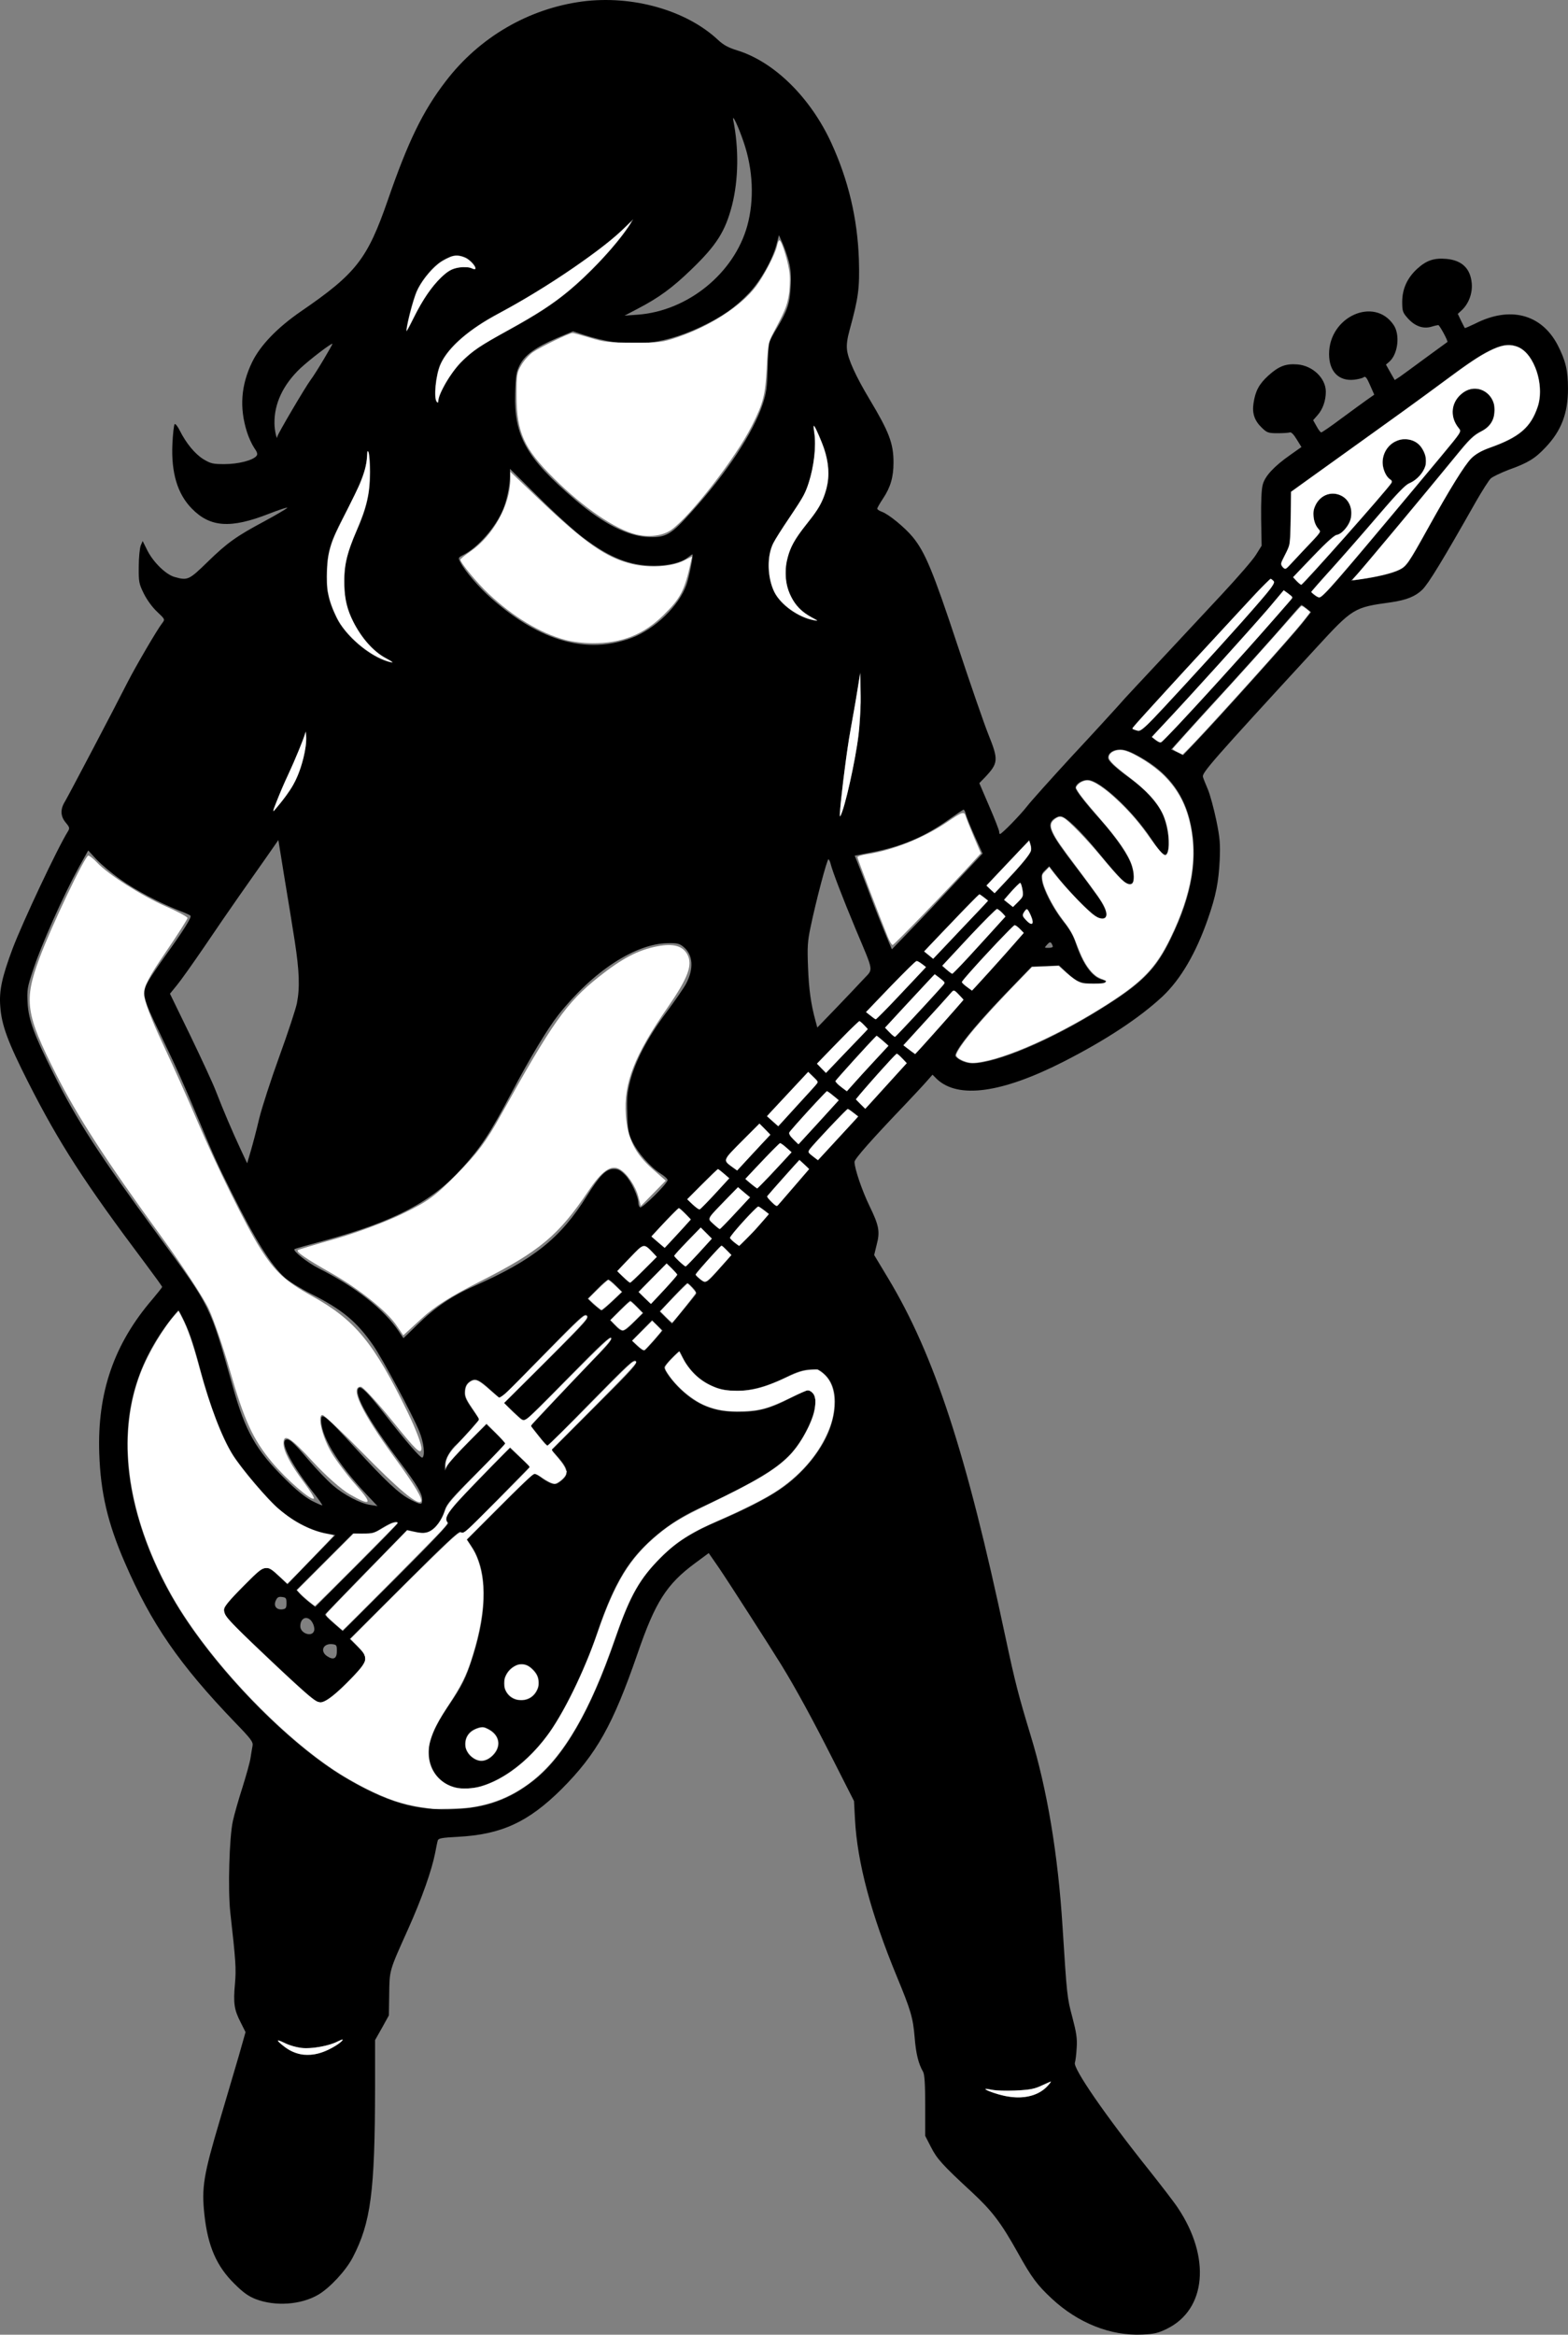 <?xml version="1.0" encoding="UTF-8" standalone="no"?>
<svg
   version="1.0"
   width="964.777pt"
   height="1435.786pt"
   viewBox="0 0 964.777 1435.786"
   preserveAspectRatio="xMidYMid"
   id="svg1"
   sodipodi:docname="bassPlayerFemale.svg"
   xmlns:inkscape="http://www.inkscape.org/namespaces/inkscape"
   xmlns:sodipodi="http://sodipodi.sourceforge.net/DTD/sodipodi-0.dtd"
   xmlns="http://www.w3.org/2000/svg"
   xmlns:svg="http://www.w3.org/2000/svg">
  <rect x="0" y="0" width="964.777" height="1435.786" fill="#808080" stroke="none"/>
  <defs
     id="defs1" />
  <sodipodi:namedview
     id="namedview1"
     pagecolor="#ffffff"
     bordercolor="#000000"
     borderopacity="0.25"
     inkscape:showpageshadow="2"
     inkscape:pageopacity="0.0"
     inkscape:pagecheckerboard="0"
     inkscape:deskcolor="#d1d1d1"
     inkscape:document-units="pt"
     inkscape:export-bgcolor="#ffffff00">
    <inkscape:page
       x="0"
       y="5.3126419e-15"
       width="964.777"
       height="1435.786"
       id="page2"
       margin="0"
       bleed="0" />
  </sodipodi:namedview>
  <g
     id="g52"
     transform="translate(-1424.881,20.551)">
    <g
       transform="matrix(0.1,0,0,-0.1,1384.658,1474.367)"
       fill="#000000"
       stroke="none"
       id="g1">
      <path
         d="m 3985,14940 c -330,-44 -632,-219 -839,-489 -142,-184 -233,-372 -357,-731 -126,-363 -194,-452 -534,-685 -147,-101 -253,-211 -303,-316 -67,-140 -77,-277 -31,-424 10,-33 30,-77 44,-98 21,-30 24,-41 15,-52 -22,-27 -112,-50 -196,-50 -72,0 -85,3 -130,30 -53,33 -106,98 -145,175 -13,27 -28,45 -32,41 -5,-5 -11,-60 -14,-122 -8,-177 31,-307 119,-397 113,-116 239,-125 476,-32 69,27 119,43 111,35 -8,-7 -70,-44 -139,-81 -174,-93 -230,-133 -351,-251 -114,-111 -122,-115 -203,-92 -53,15 -129,89 -166,161 l -30,60 -12,-28 c -6,-16 -12,-74 -12,-129 -1,-94 1,-105 31,-166 20,-40 53,-85 82,-112 49,-46 49,-47 32,-69 -31,-39 -165,-269 -213,-363 -84,-166 -365,-700 -386,-735 -30,-48 -28,-91 5,-130 24,-29 25,-34 13,-54 -63,-100 -279,-559 -340,-720 -66,-177 -84,-259 -76,-357 8,-115 47,-219 172,-466 191,-376 346,-616 721,-1115 57,-76 103,-140 103,-143 0,-3 -27,-37 -59,-75 -237,-275 -341,-575 -328,-950 8,-240 52,-429 158,-672 162,-374 333,-623 677,-981 100,-103 113,-121 108,-145 -3,-15 -8,-47 -12,-72 -3,-25 -26,-106 -49,-180 -24,-74 -51,-169 -60,-210 -22,-100 -31,-420 -16,-560 34,-302 37,-347 29,-440 -11,-120 -5,-160 34,-236 l 31,-62 -42,-148 c -24,-81 -76,-258 -116,-393 -101,-340 -113,-414 -95,-582 21,-194 75,-317 185,-425 54,-54 87,-77 131,-94 120,-46 278,-35 384,27 72,42 171,149 213,230 111,214 136,402 137,1047 v 289 l 43,76 42,76 2,130 c 2,150 -1,140 116,400 86,192 145,360 167,470 6,33 13,67 16,76 4,13 26,17 122,22 269,14 434,90 638,292 217,217 317,395 469,835 109,317 178,426 354,556 l 84,62 63,-91 c 58,-85 320,-493 384,-597 91,-148 196,-342 313,-573 l 134,-264 6,-114 c 14,-262 98,-579 257,-964 87,-210 100,-255 110,-375 8,-100 23,-162 52,-212 9,-16 13,-76 13,-208 v -186 l 35,-68 c 37,-73 70,-110 251,-277 126,-117 180,-188 284,-374 85,-153 119,-198 209,-282 161,-150 362,-230 556,-221 73,3 98,9 153,36 242,119 270,440 66,744 -23,35 -102,137 -174,228 -272,340 -471,629 -459,664 4,12 9,53 11,92 4,58 -2,94 -27,189 -32,120 -33,129 -60,555 -28,447 -95,846 -197,1179 -74,244 -95,324 -154,601 -241,1135 -438,1736 -722,2208 l -86,143 15,62 c 22,82 15,119 -44,240 -46,95 -92,230 -92,271 0,18 109,141 310,351 52,55 112,119 132,142 l 38,43 27,-27 c 131,-123 399,-86 777,106 263,134 469,270 611,402 112,106 206,266 280,479 49,141 65,223 72,360 4,99 2,133 -21,245 -15,71 -38,157 -52,190 -14,33 -28,67 -30,76 -8,24 49,90 696,793 226,246 233,250 460,281 96,14 151,36 194,78 39,39 125,180 330,542 38,66 78,129 90,141 11,11 62,35 111,54 120,43 162,69 227,138 97,102 138,209 138,361 0,114 -15,174 -65,271 -100,188 -292,238 -506,129 -34,-16 -62,-29 -64,-27 -1,2 -12,22 -23,45 l -20,42 24,22 c 43,40 67,104 62,165 -8,92 -60,142 -155,151 -77,7 -124,-9 -181,-61 -61,-56 -92,-124 -92,-203 0,-58 3,-66 36,-103 43,-47 93,-65 144,-50 19,6 38,10 42,10 8,0 62,-100 56,-104 -2,-1 -61,-45 -133,-97 -71,-53 -144,-105 -160,-117 l -31,-20 -27,47 -27,48 22,19 c 52,47 66,165 25,225 -119,176 -397,51 -397,-179 0,-107 59,-168 154,-158 26,3 54,10 60,16 10,7 19,-5 38,-49 l 26,-59 -47,-33 c -25,-18 -97,-70 -159,-116 -61,-46 -116,-83 -120,-83 -5,0 -18,17 -29,38 l -21,37 28,32 c 31,35 50,88 50,143 0,83 -80,160 -174,168 -73,6 -116,-11 -180,-69 -57,-52 -80,-95 -91,-171 -9,-60 6,-106 51,-149 32,-31 40,-34 97,-34 34,0 68,2 76,5 8,3 24,-13 42,-43 l 29,-47 -68,-48 c -100,-70 -156,-130 -170,-183 -8,-28 -11,-103 -10,-210 l 3,-166 -35,-56 c -19,-31 -112,-138 -206,-239 -94,-101 -238,-255 -320,-343 -82,-88 -179,-192 -215,-230 -37,-39 -88,-95 -115,-126 -27,-30 -152,-167 -279,-303 -126,-137 -249,-274 -273,-305 -40,-52 -156,-171 -167,-171 -3,0 -5,7 -5,15 0,8 -27,78 -61,156 l -61,142 35,36 c 82,87 84,107 21,263 -25,62 -111,310 -191,552 -151,456 -199,570 -275,663 -49,59 -149,141 -190,155 -16,6 -28,14 -28,19 0,5 16,33 36,63 46,69 64,132 64,221 0,117 -27,188 -147,388 -84,140 -133,247 -139,305 -4,31 2,72 16,122 55,201 62,255 57,435 -9,251 -64,485 -170,716 -129,280 -353,500 -581,569 -52,16 -83,33 -116,64 -196,183 -527,276 -835,236 z m 993,-865 c 58,-169 66,-356 22,-515 -81,-292 -366,-523 -673,-546 l -82,-6 80,42 c 131,68 214,129 329,240 158,152 211,236 253,399 39,155 42,346 7,521 -9,47 32,-40 64,-135 z m -709,-522 c -82,-121 -242,-292 -377,-402 -96,-78 -191,-140 -354,-229 -183,-100 -228,-130 -303,-206 -59,-60 -135,-190 -135,-232 0,-13 -3,-15 -11,-7 -21,21 -6,171 23,233 48,106 177,217 363,315 283,149 654,403 780,534 21,22 41,41 43,41 1,0 -12,-21 -29,-47 z m 987,-213 c 12,-47 15,-90 11,-155 -5,-101 -20,-146 -82,-250 -24,-38 -45,-80 -49,-92 -4,-12 -9,-84 -10,-160 -4,-118 -8,-150 -32,-222 -57,-172 -221,-421 -437,-660 -125,-139 -154,-157 -258,-155 -129,3 -283,80 -458,230 -301,257 -377,393 -369,655 3,110 7,132 29,175 31,60 95,107 230,165 l 97,41 63,-21 c 260,-85 468,-71 721,47 131,62 216,121 301,211 70,75 144,206 168,301 l 14,53 22,-49 c 12,-27 30,-79 39,-114 z m -1991,26 c 32,-14 73,-61 62,-72 -3,-3 -15,0 -27,6 -23,12 -90,6 -124,-12 -70,-37 -161,-155 -228,-294 -22,-46 -42,-83 -44,-82 -9,9 39,199 64,251 36,77 110,161 171,192 54,28 79,30 126,11 z m -871,-627 c -31,-52 -67,-109 -81,-127 -32,-43 -203,-333 -204,-347 -2,-31 -18,38 -18,80 -2,122 53,238 159,339 58,54 191,156 198,151 1,-1 -23,-44 -54,-96 z m 7349,77 c 101,-42 165,-235 122,-367 -43,-129 -113,-190 -296,-254 -49,-17 -86,-38 -112,-63 -37,-35 -139,-199 -258,-414 -131,-237 -141,-252 -189,-275 -43,-21 -139,-44 -245,-58 l -50,-7 36,38 c 34,36 516,615 652,783 40,48 73,79 105,94 57,27 83,62 89,119 13,111 -99,185 -188,125 -78,-52 -91,-151 -29,-222 17,-19 14,-24 -112,-175 -459,-551 -662,-790 -701,-828 -44,-44 -45,-44 -71,-27 -14,10 -26,20 -26,24 0,3 57,69 128,146 70,78 198,224 285,326 116,136 167,189 192,198 44,16 91,70 99,115 10,53 -23,119 -71,141 -90,43 -193,-27 -193,-130 0,-41 22,-89 46,-103 11,-6 14,-14 8,-24 -21,-36 -537,-618 -554,-626 -3,-1 -17,9 -29,22 l -24,25 124,130 c 71,75 132,131 143,131 31,0 83,61 90,106 27,157 -175,207 -225,56 -13,-39 0,-100 28,-127 15,-15 11,-22 -48,-83 -36,-37 -86,-90 -111,-118 -45,-50 -47,-51 -64,-33 -16,18 -15,22 15,78 32,60 32,61 34,223 l 2,163 118,85 c 65,47 249,179 410,294 161,115 361,261 445,324 244,182 339,224 425,188 z m -4286,-582 c 45,-109 55,-208 28,-300 -20,-72 -47,-119 -120,-209 -76,-95 -104,-148 -121,-226 -30,-144 30,-283 149,-344 46,-24 48,-26 18,-21 -96,17 -204,94 -244,172 -45,91 -48,223 -7,304 13,25 55,92 95,150 40,58 82,124 93,146 51,100 81,281 64,382 -12,70 0,56 45,-54 z m -2777,-187 c 0,-130 -22,-226 -82,-360 -58,-131 -77,-207 -77,-313 -1,-114 23,-201 85,-300 49,-79 111,-142 173,-173 48,-25 53,-33 11,-21 -116,33 -266,161 -319,274 -50,103 -64,176 -58,291 6,116 25,177 97,315 114,216 150,308 150,390 0,26 3,31 10,20 5,-8 10,-64 10,-123 z m 1310,-404 c 166,-125 288,-173 437,-173 88,0 167,19 206,50 14,11 27,20 30,20 7,0 -21,-142 -37,-187 -47,-131 -194,-273 -338,-327 -274,-102 -560,-22 -860,241 -78,68 -165,170 -193,224 -15,28 -14,29 17,45 90,45 201,172 245,279 24,57 43,150 43,210 v 41 l 178,-176 c 97,-97 220,-208 272,-247 z m 4250,-268 c 10,-11 -13,-43 -131,-177 -78,-90 -263,-295 -412,-456 -248,-270 -272,-293 -296,-287 -14,4 -28,9 -30,11 -6,5 -15,-6 300,339 46,50 217,235 428,463 62,67 117,122 121,122 4,0 13,-7 20,-15 z m 102,-119 c -138,-158 -248,-282 -252,-286 -3,-3 -43,-48 -90,-100 -222,-247 -444,-485 -454,-487 -6,-2 -22,5 -35,16 l -23,18 93,99 c 142,150 554,607 642,711 l 78,93 30,-22 c 28,-21 29,-22 11,-42 z m 100,-49 27,-22 -55,-70 c -60,-76 -517,-585 -650,-724 l -82,-86 -37,18 -37,17 74,82 c 40,45 105,116 143,158 161,173 438,481 506,562 41,48 76,87 79,87 3,0 17,-10 32,-22 z m -2757,-777 c -20,-168 -90,-476 -114,-502 -11,-13 37,387 64,532 14,74 33,185 43,245 l 17,110 3,-125 c 2,-71 -4,-183 -13,-260 z m -3415,-141 c -28,-110 -59,-173 -126,-259 -30,-38 -57,-70 -59,-70 -3,0 -1,10 4,23 34,87 56,139 87,205 46,97 103,240 106,261 1,9 3,-5 5,-30 2,-27 -5,-82 -17,-130 z m 5150,3 c 159,-89 258,-213 301,-379 58,-226 21,-459 -116,-738 -91,-188 -177,-274 -427,-429 -309,-194 -646,-336 -793,-336 -38,0 -83,19 -103,42 -17,21 104,175 301,380 l 167,173 84,3 85,4 48,-45 c 60,-56 87,-67 168,-67 66,0 93,13 50,24 -63,16 -120,95 -164,226 -14,43 -39,88 -76,132 -62,78 -124,197 -132,254 -4,32 -1,43 20,62 l 25,24 58,-74 c 82,-103 217,-236 247,-243 64,-17 62,32 -5,129 -29,41 -94,129 -144,194 -148,193 -172,244 -133,281 13,11 33,21 45,21 32,0 121,-85 240,-230 56,-69 118,-140 137,-158 64,-62 94,-24 63,82 -18,61 -95,174 -195,286 -90,100 -151,179 -151,194 0,24 40,50 76,49 74,-2 274,-187 389,-361 72,-108 94,-122 106,-66 10,50 -8,159 -36,219 -34,70 -106,149 -198,216 -92,67 -137,109 -137,128 0,29 32,51 74,51 30,0 63,-12 126,-48 z M 6345,9943 c 3,-15 28,-76 54,-135 l 49,-108 -166,-177 c -91,-98 -216,-231 -279,-295 l -113,-117 -16,37 c -33,77 -98,241 -139,352 -24,63 -51,131 -59,151 l -15,36 92,18 c 197,37 337,97 491,207 45,32 84,58 87,58 4,0 10,-12 14,-27 z M 2216,9160 c 28,-183 32,-284 13,-381 -7,-35 -55,-181 -107,-324 -52,-143 -108,-316 -125,-385 -16,-69 -40,-159 -52,-200 l -22,-75 -42,90 c -48,103 -103,231 -151,355 -18,47 -89,200 -157,341 l -125,257 44,54 c 24,29 99,135 166,233 67,99 163,239 213,310 51,72 126,179 168,239 l 76,109 37,-229 c 21,-126 50,-303 64,-394 z m 4510,523 c -14,-21 -66,-81 -115,-133 l -89,-95 -26,24 -25,24 132,140 132,139 9,-31 c 7,-26 5,-37 -18,-68 z M 1143,9541 c 94,-67 236,-142 362,-192 33,-12 64,-26 69,-31 10,-8 -42,-91 -159,-253 -39,-55 -84,-121 -98,-146 -45,-77 -40,-101 73,-333 99,-205 141,-299 240,-536 89,-214 110,-260 195,-430 148,-298 247,-455 332,-530 27,-23 98,-67 158,-97 193,-97 283,-172 384,-318 57,-82 243,-429 283,-528 28,-68 37,-150 19,-162 -10,-5 -99,97 -230,265 -106,136 -148,177 -162,163 -33,-33 58,-196 255,-457 106,-141 136,-192 136,-231 0,-31 -8,-31 -69,0 -72,36 -158,117 -351,328 -158,173 -198,208 -201,175 -9,-101 95,-275 281,-472 l 65,-69 -43,7 c -63,9 -162,61 -231,120 -33,28 -103,101 -155,162 -92,108 -118,130 -137,118 -33,-20 44,-164 176,-330 30,-38 52,-70 50,-72 -2,-2 -32,11 -67,29 -42,23 -96,67 -163,134 -179,178 -243,291 -320,565 -142,505 -133,487 -455,926 -372,507 -504,711 -650,1004 -120,239 -152,328 -158,431 -4,80 -2,96 32,198 52,160 188,463 284,638 l 57,102 50,-54 c 28,-30 94,-86 148,-124 z m 4371,92 c 12,-46 71,-201 152,-395 117,-279 111,-243 47,-313 -31,-33 -106,-113 -169,-178 l -113,-117 -11,41 c -28,102 -41,194 -46,329 -5,124 -3,160 15,245 33,160 103,425 111,420 4,-3 11,-17 14,-32 z m 1180,-155 c 6,-38 4,-45 -26,-75 l -33,-33 -28,23 -28,22 46,53 c 26,28 50,52 54,52 5,0 11,-19 15,-42 z m -235,-49 24,-19 -59,-63 c -33,-34 -109,-114 -169,-178 l -111,-117 -28,23 -29,23 168,176 c 92,97 170,176 173,176 4,-1 18,-10 31,-21 z m 109,-92 22,-24 -160,-176 c -89,-98 -164,-177 -168,-177 -4,0 -20,12 -35,25 l -28,25 163,175 c 90,96 168,174 174,175 6,0 20,-11 32,-23 z m 177,-17 c 24,-54 9,-71 -29,-31 -24,26 -26,31 -14,50 18,29 22,27 43,-19 z m -66,-84 23,-24 -105,-120 c -58,-65 -130,-145 -160,-177 l -54,-59 -31,23 c -18,12 -32,26 -32,31 0,13 313,350 325,350 6,0 22,-11 34,-24 z m 201,-108 c 0,-5 -12,-8 -27,-8 -26,0 -26,0 -8,20 14,16 20,17 27,8 4,-7 8,-16 8,-20 z m -2271,-3 c 58,-49 63,-133 15,-225 -13,-25 -69,-106 -124,-180 -115,-154 -190,-299 -221,-421 -17,-67 -21,-104 -17,-199 3,-102 7,-124 32,-173 33,-68 110,-155 171,-194 25,-15 45,-34 45,-41 0,-21 -156,-175 -169,-168 -6,4 -11,16 -11,26 0,40 -43,133 -79,171 -30,31 -45,39 -73,39 -47,0 -86,-40 -165,-166 -161,-259 -328,-392 -693,-554 -137,-60 -245,-134 -349,-237 -46,-45 -85,-83 -86,-83 -1,0 -15,19 -30,43 -89,133 -265,272 -490,385 -70,35 -162,108 -151,119 2,3 85,26 184,53 427,116 664,240 847,445 117,130 171,211 305,465 113,214 223,396 287,477 212,268 473,439 675,442 57,1 71,-2 97,-24 z m 1467,-104 25,-19 -152,-161 c -83,-89 -154,-161 -158,-161 -3,0 -18,10 -33,23 l -28,22 151,158 c 83,86 155,157 161,157 5,0 21,-9 34,-19 z m 126,-135 c -57,-65 -286,-311 -292,-314 -3,-1 -19,11 -35,28 l -28,29 49,53 c 26,29 95,103 153,165 l 104,112 34,-26 c 33,-26 33,-26 15,-47 z m 102,-55 28,-30 -100,-114 c -55,-63 -123,-138 -150,-168 l -49,-53 -37,27 -36,28 137,150 c 76,83 145,159 153,169 20,25 22,25 54,-9 z m -584,-186 23,-25 -103,-107 c -57,-60 -115,-120 -130,-136 l -26,-27 -28,29 -28,29 127,131 c 70,72 131,131 135,131 3,0 17,-11 30,-25 z m 115,-96 35,-31 -99,-106 c -54,-59 -112,-122 -128,-141 l -30,-34 -37,28 c -20,15 -35,32 -34,36 3,9 249,279 254,279 2,0 19,-14 39,-31 z m 119,-108 28,-30 -128,-141 -128,-141 -30,30 -29,29 28,34 c 68,81 219,248 225,248 3,0 19,-13 34,-29 z m -532,-165 c -10,-12 -66,-73 -125,-137 l -106,-117 -36,32 -35,31 127,136 128,137 32,-31 c 32,-30 32,-31 15,-51 z m 108,-65 34,-28 -124,-136 -125,-136 -32,31 c -19,18 -29,36 -25,43 10,18 226,254 232,254 3,1 21,-12 40,-28 z m 124,-105 30,-23 -125,-135 -124,-135 -32,25 c -29,21 -31,26 -20,43 22,30 228,249 235,249 4,0 20,-11 36,-24 z m -614,-245 -102,-111 -28,20 c -62,44 -63,42 56,161 l 109,109 34,-34 34,-35 z m 202,30 32,-28 -104,-112 c -57,-61 -106,-111 -109,-111 -3,1 -21,14 -40,30 l -34,29 104,110 c 57,61 107,111 111,111 4,0 22,-13 40,-29 z m 52,-233 c -49,-56 -94,-109 -101,-117 -10,-14 -15,-12 -42,14 -17,16 -30,32 -29,37 2,4 47,56 101,116 l 98,109 31,-29 30,-28 z m -436,73 32,-28 -86,-94 c -48,-52 -91,-96 -96,-98 -5,-2 -25,12 -44,30 l -34,33 92,93 c 51,51 95,93 98,93 3,-1 20,-13 38,-29 z m 69,-243 c -50,-54 -93,-98 -96,-98 -3,0 -21,14 -39,31 -40,36 -43,28 71,146 l 80,82 37,-32 38,-31 z m 178,18 29,-23 -51,-59 c -28,-33 -70,-77 -92,-98 l -41,-40 -27,20 c -15,11 -28,25 -30,30 -4,11 163,194 175,194 4,0 20,-11 37,-24 z m -485,-21 34,-35 -25,-27 c -13,-16 -50,-55 -81,-89 l -56,-60 -41,35 -42,36 82,88 c 45,48 84,87 88,87 4,0 22,-16 41,-35 z m 85,-239 c -43,-47 -81,-86 -84,-86 -9,1 -71,59 -71,66 0,4 37,44 82,91 l 82,84 35,-35 34,-34 z m -290,5 29,-31 -79,-80 c -44,-44 -82,-80 -86,-80 -3,0 -23,16 -43,36 l -37,36 78,82 c 85,90 87,90 138,37 z m 460,9 28,-29 -60,-68 c -98,-110 -96,-109 -132,-82 -17,13 -30,26 -29,31 4,11 152,176 159,177 3,1 18,-12 34,-29 z m -305,-150 c 0,-4 -37,-46 -81,-94 l -82,-87 -39,38 -38,37 87,88 87,88 33,-32 c 18,-18 33,-35 33,-38 z m -377,-68 38,-38 -60,-57 c -33,-31 -63,-57 -68,-57 -4,0 -25,17 -47,36 l -38,36 58,59 c 32,33 63,59 69,59 6,0 28,-17 48,-38 z m 472,-12 c 20,-21 25,-33 18,-42 -5,-7 -40,-50 -78,-96 l -68,-83 -38,37 -38,38 82,87 c 45,48 85,87 88,88 3,1 18,-12 34,-29 z m -342,-118 37,-38 -59,-58 c -64,-64 -71,-64 -120,-12 l -25,26 59,60 c 33,33 62,60 65,60 3,0 23,-17 43,-38 z m -2786,-90 c 34,-74 58,-145 98,-297 64,-241 145,-445 216,-546 66,-94 185,-232 252,-296 88,-81 206,-145 302,-163 l 60,-11 -147,-151 -147,-152 -50,47 c -84,79 -86,79 -223,-61 -94,-95 -118,-126 -118,-148 0,-32 37,-70 364,-377 158,-148 206,-187 227,-187 34,0 100,52 202,158 95,101 98,117 29,185 l -48,47 335,334 c 250,250 338,332 348,325 17,-15 23,-10 237,208 l 188,192 -61,58 -61,58 -113,-115 c -274,-279 -300,-313 -267,-346 6,-6 -110,-128 -320,-338 l -329,-328 -55,48 c -31,26 -55,51 -54,55 2,3 116,122 254,263 l 251,256 51,-11 c 40,-10 57,-9 82,1 40,16 83,75 99,133 11,37 40,71 192,223 98,98 179,182 179,186 0,4 -26,32 -57,62 l -58,56 -112,-112 c -62,-62 -119,-126 -128,-143 l -15,-30 v 36 c 0,35 35,96 74,128 9,8 44,45 77,82 l 61,69 -47,68 c -39,57 -46,75 -43,107 2,27 11,44 29,57 33,25 57,16 132,-53 l 58,-52 259,264 c 237,242 259,263 274,248 15,-14 -5,-37 -246,-277 l -263,-261 58,-56 c 48,-47 60,-54 76,-46 10,6 130,124 265,263 190,194 249,249 258,240 9,-9 -15,-40 -108,-134 -65,-68 -179,-187 -252,-265 l -133,-142 47,-60 c 26,-34 51,-61 55,-61 4,0 125,120 268,267 232,237 263,265 276,252 13,-13 -15,-45 -252,-281 l -266,-266 42,-48 c 64,-73 66,-105 9,-147 -22,-17 -31,-18 -58,-9 -17,7 -45,23 -61,37 -23,18 -35,22 -47,16 -9,-6 -104,-97 -211,-205 l -195,-195 28,-42 c 97,-145 100,-386 9,-672 -43,-138 -66,-183 -159,-320 -74,-109 -114,-204 -114,-271 0,-132 93,-226 225,-226 170,0 393,155 536,373 96,146 207,381 273,577 61,183 121,315 188,413 96,142 253,271 426,353 483,227 584,301 683,499 49,98 62,184 34,215 -10,11 -24,20 -31,20 -7,0 -59,-24 -116,-53 -120,-62 -199,-82 -318,-81 -144,1 -246,41 -349,138 -53,51 -101,115 -101,137 0,12 89,104 94,98 2,-2 14,-26 27,-53 13,-26 47,-70 76,-96 136,-124 324,-126 565,-4 47,24 91,38 128,41 50,5 59,3 89,-23 75,-63 91,-179 46,-321 -45,-142 -171,-299 -319,-397 -83,-56 -221,-126 -384,-195 -150,-64 -249,-127 -338,-215 -133,-132 -196,-243 -284,-500 -153,-447 -319,-734 -511,-882 -147,-113 -285,-162 -480,-171 -235,-11 -414,41 -676,196 -349,208 -801,672 -1040,1071 -165,275 -270,583 -292,855 -27,341 57,627 264,893 22,28 42,51 45,52 3,0 19,-30 37,-68 z m 2892,-114 c -28,-32 -55,-61 -61,-64 -5,-4 -25,9 -44,27 l -34,33 62,63 62,63 33,-32 32,-31 z M 2850,5582 c 0,-4 -114,-121 -254,-261 l -254,-254 -39,30 c -21,17 -47,40 -57,52 l -20,22 174,174 174,174 62,-1 c 55,-1 68,3 120,36 55,34 94,46 94,28 z m -685,-492 c 0,-30 -4,-35 -26,-38 -36,-4 -55,21 -40,54 9,20 17,25 39,22 24,-3 27,-7 27,-38 z m 141,-98 c 20,-13 35,-52 29,-72 -13,-41 -85,-16 -85,28 0,42 28,63 56,44 z m 169,-197 c 0,-46 -21,-57 -60,-31 -45,30 -25,79 30,74 28,-3 30,-6 30,-43 z m 1208,-114 c 78,-77 15,-204 -92,-187 -102,16 -120,149 -29,206 42,26 83,20 121,-19 z m -265,-371 c 61,-37 69,-105 18,-156 -43,-43 -90,-46 -135,-8 -58,49 -46,140 22,169 43,19 56,18 95,-5 z M 2257,2355 c 63,-7 169,12 223,40 58,30 29,-5 -33,-39 -109,-61 -211,-59 -295,6 -55,42 -53,51 3,23 24,-13 71,-26 102,-30 z m 4602,-222 c -64,-81 -182,-104 -320,-62 -77,23 -102,42 -36,27 23,-5 89,-8 147,-5 85,4 115,9 160,30 67,31 66,31 49,10 z"
         id="path1" />
    </g>
  </g>
  <path
     style="fill:#ffffff;stroke-width:1.737"
     d="m 215.02,918.865 c -4.944,-2.835 -15.018,-11.766 -22.521,-19.964 -13.758,-15.033 -18.051,-17.714 -18.051,-11.273 0,4.772 4.168,12.741 12.521,23.937 3.797,5.09 6.565,9.593 6.151,10.008 -1.553,1.553 -16.803,-11.644 -25.66,-22.205 -11.779,-14.044 -17.201,-25.867 -26.139,-56.999 -3.978,-13.856 -9.764,-30.666 -12.858,-37.355 -3.094,-6.689 -16.436,-27.017 -29.65,-45.174 -33.53,-46.071 -51.299,-73.5 -64.382,-99.378 -18.744,-37.076 -19.874,-45.084 -10.076,-71.403 7.18,-19.288 27.978,-62.907 29.994,-62.907 0.74,0 3.242,2.024 5.558,4.498 6.669,7.122 27.318,20.249 42.002,26.7 7.406,3.254 13.465,6.497 13.465,7.208 0,0.71 -6.035,10.147 -13.412,20.97 -10.505,15.414 -13.402,20.996 -13.369,25.759 0.027,3.796 4.332,15.221 11.46,30.405 6.279,13.378 15.912,34.879 21.405,47.78 11.68,27.428 30.035,64.577 38.63,78.185 9.077,14.37 15.504,20.316 31.609,29.241 26.852,14.88 38.304,28.759 59.206,71.753 5.164,10.622 8.729,20.19 8.394,22.528 -0.49,3.417 -3.312,0.687 -17.739,-17.161 -9.436,-11.674 -18.232,-21.225 -19.546,-21.225 -6.97,0 0.497,15.747 20.468,43.162 13.004,17.852 17.924,26.095 16.454,27.565 -2.137,2.137 -13.952,-7.766 -35.54,-29.788 -12.705,-12.96 -23.936,-23.564 -24.958,-23.564 -3.462,0 -0.095,13.889 5.675,23.408 3.104,5.121 9.88,14.068 15.059,19.882 10.414,11.691 9.311,13.128 -4.15,5.408 z"
     id="path2" />
  <path
     style="fill:#ffffff;stroke-width:1.737"
     d="m 243.863,814.952 c -5.995,-8.761 -23.074,-22.411 -40.131,-32.074 -15.404,-8.726 -21.683,-13.046 -20.471,-14.083 0.408,-0.349 10.906,-3.506 23.329,-7.016 12.524,-3.538 30.715,-10.321 40.83,-15.225 16.133,-7.822 20.052,-10.68 33.88,-24.711 12.515,-12.699 17.857,-19.855 26.754,-35.847 31.735,-57.036 40.525,-69.454 60.272,-85.146 14.489,-11.514 24.461,-16.711 36.308,-18.925 9.774,-1.826 15.447,-0.236 18.322,5.136 3.375,6.306 0.386,14.335 -12.004,32.245 -20.74,29.98 -27.293,46.836 -25.877,66.56 1.024,14.259 5.629,23.554 16.344,32.986 l 8.199,7.217 -7.678,7.823 -7.678,7.823 -1.462,-5.643 c -1.754,-6.768 -7.134,-14.676 -11.617,-17.075 -5.31,-2.842 -10.817,1.028 -19.19,13.488 -18.273,27.193 -30.018,37.022 -66.031,55.264 -18.801,9.523 -28.296,15.526 -36.611,23.145 l -11.226,10.287 z"
     id="path3" />
  <path
     style="fill:#ffffff;stroke-width:1.737"
     d="m 250.895,1108.95 c -14.342,-3.743 -38.998,-16.503 -55.599,-28.774 -8.123,-6.004 -23.838,-20.042 -34.923,-31.195 C 83.1,971.237 59.154,886.55 97.103,825.22 c 3.329,-5.381 7.578,-11.728 9.44,-14.105 l 3.387,-4.322 3.342,7.797 c 1.838,4.288 6.149,17.57 9.58,29.515 11.512,40.082 18.398,53.197 39.704,75.627 11.198,11.789 28.597,23.408 35.053,23.408 6.192,0 4.208,4.288 -7.636,16.503 l -12.539,12.931 -5.101,-4.293 c -7.721,-6.497 -11.561,-5.525 -22.501,5.698 -17.035,17.476 -17.617,14.928 9.433,41.328 29.365,28.66 34.665,32.799 40.217,31.406 6.195,-1.555 25.352,-21.324 25.352,-26.162 0,-2.184 -1.704,-6.136 -3.786,-8.783 l -3.786,-4.813 32.281,-31.908 c 17.754,-17.549 33.348,-31.908 34.653,-31.908 1.305,0 11.539,-9.191 22.743,-20.424 l 20.371,-20.424 -13.907,-13.816 -13.908,-13.816 -11.268,11.168 c -6.198,6.143 -11.268,10.376 -11.268,9.408 0,-0.968 3.578,-5.246 7.952,-9.506 11.298,-11.005 11.712,-12.207 6.73,-19.54 -4.869,-7.165 -5.539,-14.273 -1.493,-15.825 2.778,-1.066 10.313,3.329 14.634,8.535 2.054,2.475 5.081,0.041 26.342,-21.179 13.212,-13.187 24.021,-23.215 24.021,-22.285 0,0.93 -10.329,12.041 -22.954,24.692 l -22.954,23.001 5.035,5.256 c 2.77,2.891 6.29,5.256 7.824,5.256 1.533,0 6.225,-3.502 10.426,-7.782 4.201,-4.28 8.03,-7.39 8.51,-6.91 0.48,0.48 -2.887,4.689 -7.482,9.354 l -8.354,8.482 4.984,6.247 c 2.741,3.436 5.961,6.247 7.156,6.247 1.195,0 2.172,0.834 2.172,1.853 0,1.019 2.082,4.584 4.628,7.921 l 4.628,6.067 -3.527,3.527 -3.527,3.527 -6.889,-3.514 -6.889,-3.514 -20.615,20.669 -20.615,20.669 4.25,8.319 c 3.81,7.458 4.237,10.388 4.124,28.3 -0.147,23.315 -4.809,40.522 -15.768,58.205 -16.394,26.451 -18.837,34.748 -13.788,46.832 10.06,24.077 50.602,11.06 74.317,-23.862 8.755,-12.893 20.228,-36.93 28.397,-59.498 16.014,-44.241 28.619,-58.716 68.799,-79.01 29.607,-14.954 46.402,-25.692 52.301,-33.442 11.268,-14.799 15.935,-32.562 9.631,-36.648 -2.388,-1.548 -5.374,-0.749 -14.768,3.952 -9.971,4.99 -14.1,6.015 -26.961,6.689 -13.834,0.725 -16.035,0.381 -24.714,-3.865 -9.078,-4.441 -21.779,-16.688 -21.779,-20.999 0,-1.113 1.678,-3.514 3.729,-5.334 3.154,-2.8 3.863,-2.908 4.603,-0.704 0.481,1.433 4.094,5.85 8.029,9.814 12.581,12.676 29.954,14.069 53.024,4.251 18.489,-7.868 21.858,-8.204 26.968,-2.691 8.817,9.514 7.232,26.248 -4.145,43.787 -11.213,17.284 -25.195,27.515 -57.457,42.041 -20.872,9.398 -31.971,16.622 -41.822,27.22 -11.264,12.118 -16.286,21.495 -27.612,51.549 -20.854,55.337 -37.092,78.881 -63.482,92.043 -16.666,8.312 -42.214,10.597 -61.68,5.517 z"
     id="path4" />
  <path
     style="fill:#ffffff;stroke-width:0.383"
     d="m 266.031,1112.337 c -9.829,-1.149 -16.258,-2.505 -23.573,-4.972 -10.718,-3.615 -25.447,-11.133 -37.371,-19.076 -28.322,-18.865 -62.407,-52.892 -85.466,-85.321 C 110.936,990.754 104.954,980.747 98.887,968.283 77.103,923.532 72.744,880.011 86.474,844.364 91.191,832.119 100.607,816.363 108.168,808.065 l 1.717,-1.885 1.765,3.418 c 3.943,7.636 6.686,15.5 11.243,32.241 6.268,23.027 13.547,42.099 20.095,52.657 5.463,8.807 21.738,27.925 28.944,33.998 9.286,7.826 19.932,13.145 29.817,14.897 2.056,0.364 3.691,0.794 3.634,0.956 -0.104,0.294 -25.811,26.932 -27.645,28.646 l -0.973,0.91 -4.254,-3.976 c -4.964,-4.639 -6.549,-5.696 -8.547,-5.699 -2.718,0 -4.366,1.285 -13.896,10.861 -9.172,9.217 -12.441,13.19 -12.441,15.124 0,2.144 1.72,4.521 7.646,10.569 9.516,9.711 37.23,35.762 44.39,41.727 5.976,4.978 7.092,5.318 10.863,3.308 3.382,-1.802 8.646,-6.37 15.485,-13.434 6.771,-6.995 8.837,-9.905 8.78,-12.372 -0.052,-2.304 -1.001,-3.774 -5.263,-8.155 l -3.862,-3.97 21.637,-21.673 c 22.927,-22.965 38.728,-38.366 42.86,-41.774 2.15,-1.774 2.671,-2.035 3.677,-1.847 0.914,0.171 1.55,-0.046 2.893,-0.988 1.69,-1.186 38.397,-37.928 39.087,-39.125 0.28,-0.486 -0.908,-1.815 -5.792,-6.478 l -6.144,-5.867 -3.455,3.412 c -6.639,6.557 -25.462,26.06 -29.002,30.051 -6.139,6.92 -7.775,10.021 -6.461,12.245 0.605,1.024 0.599,1.034 -3.082,5.219 -3.545,4.029 -60.587,61.495 -61.042,61.495 -0.394,0 -8.989,-7.622 -9.71,-8.611 -0.614,-0.843 -0.632,-1.05 -0.151,-1.736 0.3,-0.429 7.945,-8.376 16.988,-17.661 9.043,-9.285 20.065,-20.605 24.494,-25.157 l 8.052,-8.276 3.745,0.824 c 5.105,1.123 7.654,1.082 10.151,-0.162 3.625,-1.806 7.086,-6.38 9.115,-12.048 1.851,-5.17 3.266,-6.801 25.175,-29.024 6.698,-6.794 12.178,-12.647 12.178,-13.007 0,-0.36 -2.59,-3.253 -5.755,-6.429 l -5.755,-5.775 -8.929,9.008 c -9.4,9.482 -14.4,14.992 -15.643,17.239 l -0.748,1.351 0.16,-2.535 c 0.245,-3.893 2.158,-7.19 7.198,-12.414 6.849,-7.097 13.367,-14.529 13.37,-15.244 0,-0.373 -1.442,-2.788 -3.208,-5.366 -4.369,-6.377 -5.341,-8.38 -5.344,-11.012 -0.007,-3.872 1.355,-6.173 4.402,-7.445 2.486,-1.038 4.356,0 11.619,6.44 2.525,2.24 4.781,4.072 5.013,4.072 1.32,0 5.8,-4.265 23.95,-22.802 20.465,-20.901 27.059,-27.264 28.676,-27.67 1.211,-0.304 1.675,0.515 1.015,1.791 -0.96,1.857 -9.59,10.822 -30.244,31.42 l -20.55,20.494 2.782,2.833 c 1.53,1.558 4.059,3.936 5.619,5.283 4.756,4.105 1.85,6.214 28.783,-20.887 24.135,-24.286 28.756,-28.621 28.748,-26.971 -0.007,1.2 -2.982,4.592 -14.755,16.816 -10.236,10.627 -32.087,33.765 -33.703,35.688 -0.627,0.746 -0.925,1.432 -0.751,1.725 0.512,0.86 7.264,9.259 8.48,10.548 0.646,0.685 1.327,1.246 1.513,1.246 0.492,0 13.465,-12.787 28.387,-27.981 15.674,-15.959 22.661,-22.754 24.237,-23.569 1.131,-0.585 1.924,-0.514 1.924,0.172 0,1.199 -6.547,8.142 -27.896,29.58 l -24.288,24.39 2.949,3.399 c 5.095,5.872 6.767,8.983 6.151,11.439 -0.531,2.116 -5.113,5.954 -7.098,5.947 -1.41,-0.008 -4.428,-1.497 -8.056,-3.982 -1.743,-1.194 -3.559,-2.147 -4.09,-2.147 -1.244,0 -6.915,5.35 -26.682,25.171 l -15.225,15.267 2.133,3.258 c 2.725,4.162 3.618,5.931 5.067,10.042 5.325,15.103 3.761,36.085 -4.582,61.442 -2.969,9.023 -6.297,15.701 -12.608,25.298 -7.877,11.977 -10.453,16.896 -12.441,23.754 -1.149,3.966 -1.296,8.938 -0.378,12.831 1.869,7.93 7.85,13.941 15.888,15.967 3.692,0.931 11.337,0.573 15.715,-0.735 14.358,-4.291 28.73,-15.235 40.522,-30.858 10.08,-13.355 22.835,-39.346 31.164,-63.505 10.831,-31.416 19.847,-46.122 37.058,-60.447 8.353,-6.952 14.886,-10.868 31.351,-18.789 29.131,-14.015 40.833,-21.009 49.318,-29.472 6.065,-6.051 12.207,-16.342 15.072,-25.257 1.227,-3.818 1.705,-9.435 0.988,-11.609 -0.611,-1.852 -2.773,-3.719 -4.307,-3.719 -0.732,0 -4.687,1.693 -10.293,4.404 -14.149,6.844 -18.849,8.183 -29.893,8.512 -9.83,0.293 -15.529,-0.551 -22.467,-3.329 -8.311,-3.328 -17.909,-11.377 -23.315,-19.553 -2.44,-3.69 -2.46,-3.902 -0.589,-6.327 0.879,-1.14 2.898,-3.306 4.485,-4.814 l 2.886,-2.742 1.889,3.576 c 4.375,8.282 9.939,13.764 17.62,17.36 5.04,2.359 7.66,2.956 14.011,3.19 10.348,0.382 18.484,-1.646 31.933,-7.962 7.872,-3.697 10.823,-4.606 15.715,-4.844 l 4.025,-0.195 1.819,1.222 c 5.637,3.788 8.484,10.024 8.488,18.593 0.007,7.582 -1.566,13.825 -5.495,21.848 -6.798,13.885 -18.742,26.393 -33.71,35.307 -6.767,4.03 -18.03,9.637 -29.871,14.872 -11.78,5.208 -14.705,6.646 -20.408,10.031 -6.592,3.913 -11.569,7.859 -17.806,14.119 -12.41,12.454 -18.162,22.479 -26.625,46.409 -5.96,16.851 -8.78,24.178 -13.132,34.113 -9.244,21.105 -19.386,37.453 -30.144,48.592 -13.185,13.651 -29.041,21.798 -47.186,24.244 -4.165,0.561 -20.099,1.063 -22.998,0.725 z"
     id="path5" />
  <path
     style="fill:#ffffff;stroke-width:0.383"
     d="m 189.563,984.413 c -2.108,-1.753 -4.5,-3.93 -5.315,-4.838 l -1.482,-1.651 17.387,-17.39 17.387,-17.39 5.559,-0.017 c 6.431,-0.019 6.963,-0.161 12.06,-3.202 1.985,-1.185 4.411,-2.497 5.39,-2.917 1.916,-0.821 4.017,-1.012 4.017,-0.364 0,0.539 -50.218,50.964 -50.75,50.959 -0.231,0 -2.145,-1.438 -4.253,-3.19 z"
     id="path6" />
  <path
     style="fill:#ffffff;stroke-width:0.383"
     d="m 366.8,803.103 c -1.561,-1.341 -3.268,-2.907 -3.795,-3.48 l -0.958,-1.041 5.818,-5.719 c 3.2,-3.146 6.084,-5.719 6.41,-5.719 0.325,0 2.318,1.657 4.428,3.683 l 3.837,3.683 -3.731,3.546 c -4.764,4.528 -8.215,7.479 -8.751,7.483 -0.231,0 -1.697,-1.094 -3.258,-2.435 z"
     id="path7" />
  <path
     style="fill:#ffffff;stroke-width:0.383"
     d="m 381.594,817.465 c -0.632,-0.397 -2.234,-1.83 -3.558,-3.184 l -2.408,-2.461 5.947,-5.84 c 4.957,-4.868 6.059,-5.777 6.624,-5.465 0.373,0.206 2.14,1.853 3.928,3.659 l 3.251,3.285 -4.209,4.234 c -3.95,3.974 -7.064,6.498 -8.012,6.495 -0.227,0 -0.931,-0.327 -1.563,-0.724 z"
     id="path8" />
  <path
     style="fill:#ffffff;stroke-width:0.383"
     d="m 394.964,829.712 c -0.607,-0.375 -2.193,-1.698 -3.523,-2.939 l -2.419,-2.258 6.154,-6.126 6.154,-6.126 2.877,2.858 c 1.583,1.572 2.877,3.005 2.877,3.185 0,0.572 -9.766,11.607 -10.533,11.901 -0.265,0.102 -0.979,-0.122 -1.587,-0.496 z"
     id="path9" />
  <path
     style="fill:#ffffff;stroke-width:0.383"
     d="m 409.824,810.007 -3.562,-3.577 3.931,-4.182 c 6.83,-7.265 12.386,-12.806 12.843,-12.806 0.679,0 5.13,4.925 5.122,5.668 -0.007,0.508 -12.084,15.699 -14.31,17.998 -0.364,0.376 -1.212,-0.278 -4.023,-3.101 z"
     id="path10" />
  <path
     style="fill:#ffffff;stroke-width:0.133"
     d="m 396.784,798.299 c -2.049,-1.994 -3.737,-3.686 -3.752,-3.759 -0.014,-0.073 3.835,-4.034 8.555,-8.803 l 8.582,-8.67 1.884,1.787 c 1.851,1.756 4.055,4.117 4.451,4.769 0.192,0.317 0.175,0.366 -0.383,1.106 -1.328,1.763 -5.425,6.311 -11.281,12.524 -2.233,2.37 -4.122,4.39 -4.196,4.49 -0.105,0.141 -0.962,-0.623 -3.86,-3.445 z"
     id="path11" />
  <path
     style="fill:#ffffff;stroke-width:0.133"
     d="m 386.439,787.961 c -0.99,-0.787 -6.585,-6.084 -6.585,-6.234 0,-0.185 11.935,-12.586 13.048,-13.557 3.003,-2.62 4.107,-2.519 7.28,0.669 0.913,0.918 2.165,2.223 2.781,2.901 l 1.12,1.232 -6.568,6.542 c -6.816,6.789 -9.431,9.248 -9.835,9.248 -0.13,0 -0.689,-0.359 -1.242,-0.799 z"
     id="path12" />
  <path
     style="fill:#ffffff;stroke-width:0.133"
     d="m 405.117,764.123 c -2.072,-1.777 -3.884,-3.348 -4.027,-3.491 -0.258,-0.258 -0.226,-0.297 4.553,-5.43 5.839,-6.272 11.655,-12.145 12.027,-12.145 0.428,0 1.942,1.33 4.734,4.159 2.312,2.343 2.606,2.688 2.458,2.889 -0.607,0.826 -15.679,17.169 -15.884,17.225 -0.052,0.014 -1.789,-1.429 -3.861,-3.206 z"
     id="path13" />
  <path
     style="fill:#ffffff;stroke-width:0.133"
     d="m 420.775,778.124 c -1.887,-1.462 -4.766,-4.229 -5.821,-5.594 -0.147,-0.19 -0.036,-0.38 0.813,-1.395 1.687,-2.016 5.312,-5.852 12.089,-12.791 l 3.3,-3.379 3.393,3.393 3.392,3.393 -4.086,4.504 c -7.029,7.748 -11.63,12.543 -12.033,12.541 -0.101,-6e-4 -0.572,-0.302 -1.047,-0.67 z"
     id="path14" />
  <path
     style="fill:#ffffff;stroke-width:0.133"
     d="m 432.666,787.937 c -1.438,-0.757 -4.584,-3.537 -4.584,-4.052 0,-0.14 0.433,-0.797 0.963,-1.46 2.231,-2.792 10.169,-11.665 13.27,-14.834 1.321,-1.35 1.581,-1.559 1.794,-1.444 0.452,0.243 1.963,1.658 3.927,3.68 l 1.937,1.993 -2.463,2.79 c -5.526,6.26 -8.849,9.914 -10.349,11.377 -2.243,2.189 -3.229,2.617 -4.495,1.95 z"
     id="path15" />
  <path
     style="fill:#ffffff;stroke-width:0.133"
     d="m 452.761,764.714 c -1.939,-1.467 -3.553,-3.035 -3.553,-3.45 0,-0.719 3.957,-5.527 9.519,-11.566 2.791,-3.03 6.592,-6.847 7.319,-7.35 0.534,-0.369 0.549,-0.372 0.986,-0.149 0.951,0.484 5.958,4.215 5.958,4.44 0,0.124 -6.547,7.646 -8.561,9.836 -1.823,1.983 -9.396,9.594 -9.62,9.669 -0.06,0.02 -0.982,-0.623 -2.048,-1.43 z"
     id="path16" />
  <path
     style="fill:#ffffff;stroke-width:0.133"
     d="m 442.153,755.393 c -1.381,-0.988 -5.103,-4.385 -5.371,-4.902 -0.64,-1.237 0.137,-2.562 3.734,-6.372 2.266,-2.4 13.503,-13.951 13.572,-13.951 0.03,0 0.902,0.735 1.938,1.634 1.036,0.899 2.679,2.283 3.65,3.077 l 1.766,1.443 -0.383,0.411 c -0.21,0.226 -2.738,2.951 -5.618,6.057 -7.746,8.354 -12.254,13.02 -12.578,13.02 -0.069,0 -0.389,-0.188 -0.71,-0.418 z"
     id="path17" />
  <path
     style="fill:#ffffff;stroke-width:0.133"
     d="m 429.548,743.378 c -0.895,-0.512 -2.78,-2.102 -4.839,-4.084 l -1.845,-1.776 7.691,-7.704 c 6.903,-6.915 10.947,-10.806 11.231,-10.806 0.211,0 2.629,1.912 4.719,3.732 l 2.179,1.897 -0.582,0.607 c -0.32,0.334 -2.217,2.401 -4.216,4.593 -7.338,8.049 -13.004,13.885 -13.478,13.883 -0.147,-7.5e-4 -0.534,-0.154 -0.86,-0.341 z"
     id="path18" />
  <path
     style="fill:#ffffff;stroke-width:0.133"
     d="m 451.154,718.091 c -2.909,-2.091 -3.829,-2.89 -4.191,-3.639 -0.374,-0.772 -0.353,-1.205 0.104,-2.155 0.855,-1.778 2.541,-3.606 12.429,-13.485 l 7.78,-7.772 2.401,2.391 c 1.321,1.315 2.817,2.849 3.326,3.41 l 0.925,1.019 -5.086,5.428 c -2.797,2.985 -7.38,7.923 -10.182,10.972 -2.803,3.049 -5.105,5.542 -5.115,5.54 -0.011,-0.002 -1.086,-0.771 -2.39,-1.709 z"
     id="path19" />
  <path
     style="fill:#ffffff;stroke-width:0.133"
     d="m 464.799,730.086 c -1.712,-1.224 -6.092,-4.881 -6.092,-5.087 0,-0.056 2.983,-3.266 6.63,-7.132 7.863,-8.338 14.265,-14.803 14.659,-14.803 0.35,0 1.55,0.805 2.892,1.94 2.029,1.716 4.052,3.535 4.052,3.644 0,0.113 -9.332,10.195 -13.403,14.479 -3.266,3.438 -6.925,7.15 -7.344,7.452 l -0.352,0.253 z"
     id="path20" />
  <path
     style="fill:#ffffff;stroke-width:0.133"
     d="m 477.035,741.18 c -0.922,-0.581 -4.311,-4.031 -4.707,-4.792 l -0.324,-0.622 0.587,-0.706 c 2.712,-3.262 18.976,-21.505 19.263,-21.607 0.064,-0.022 1.438,1.196 3.053,2.708 2.598,2.431 2.917,2.774 2.757,2.964 -0.626,0.743 -8.291,9.636 -11.122,12.903 -1.868,2.156 -4.487,5.19 -5.821,6.743 -1.832,2.133 -2.499,2.823 -2.727,2.823 -0.166,0 -0.597,-0.186 -0.958,-0.414 z"
     id="path21" />
  <path
     style="fill:#ffffff;stroke-width:0.133"
     d="m 500.809,711.589 c -1.311,-1.016 -2.577,-2.066 -2.812,-2.334 -0.845,-0.962 -0.559,-1.641 1.858,-4.412 3.858,-4.422 14.348,-15.604 19.024,-20.28 1.642,-1.641 2.586,-2.491 2.769,-2.491 0.153,0 0.701,0.288 1.219,0.641 1.065,0.724 4.95,3.698 5.057,3.871 0.038,0.062 -2.608,3.003 -5.88,6.536 -3.272,3.533 -8.806,9.533 -12.298,13.333 -3.491,3.8 -6.394,6.926 -6.451,6.946 -0.056,0.02 -1.176,-0.794 -2.487,-1.809 z"
     id="path22" />
  <path
     style="fill:#ffffff;stroke-width:0.133"
     d="m 488.857,701.307 c -1.77,-1.8 -2.498,-2.639 -2.816,-3.244 -0.643,-1.223 -0.601,-1.424 0.593,-2.866 3.537,-4.272 15.563,-17.468 20.217,-22.184 l 1.925,-1.951 0.475,0.245 c 0.262,0.135 0.902,0.564 1.423,0.954 1.545,1.157 5.348,4.29 5.322,4.383 -0.033,0.117 -22.635,24.864 -24.527,26.855 -0.213,0.224 -0.345,0.113 -2.612,-2.192 z"
     id="path23" />
  <path
     style="fill:#ffffff;stroke-width:0.133"
     d="m 475.552,689.668 c -1.77,-1.584 -3.309,-2.972 -3.422,-3.084 -0.221,-0.22 -1.186,0.836 18.613,-20.348 l 6.543,-7.001 2.673,2.602 c 2.675,2.604 3.058,3.065 3.058,3.673 0,0.587 -0.924,1.661 -8.715,10.135 -2.36,2.567 -6.778,7.41 -9.817,10.762 -3.039,3.352 -5.568,6.105 -5.62,6.118 -0.052,0.013 -1.543,-1.273 -3.312,-2.857 z"
     id="path24" />
  <path
     style="fill:#ffffff;stroke-width:0.133"
     d="m 505.423,656.953 -2.707,-2.798 0.383,-0.417 c 1.206,-1.313 17.764,-18.297 19.469,-19.969 2.768,-2.715 4.837,-4.672 5.596,-5.291 l 0.631,-0.515 0.564,0.365 c 0.687,0.445 4.483,4.304 4.483,4.557 0,0.1 -2.289,2.553 -5.086,5.452 -7.259,7.522 -19.625,20.444 -20.068,20.969 -0.206,0.245 -0.416,0.445 -0.466,0.445 -0.05,0 -1.309,-1.259 -2.798,-2.798 z"
     id="path25" />
  <path
     style="fill:#ffffff;stroke-width:0.133"
     d="m 518.949,669.504 c -1.127,-0.851 -2.402,-1.854 -2.834,-2.228 -0.804,-0.696 -2.071,-2.13 -2.071,-2.344 0,-0.523 20.799,-23.514 24.686,-27.287 l 0.668,-0.648 0.432,0.308 c 1.325,0.944 6.791,5.697 6.735,5.857 -0.019,0.056 -2.313,2.541 -5.095,5.522 -7.265,7.784 -14.63,15.844 -18.248,19.969 -1.121,1.279 -2.081,2.342 -2.132,2.362 -0.051,0.02 -1.014,-0.66 -2.141,-1.511 z"
     id="path26" />
  <path
     style="fill:#ffffff;stroke-width:0.133"
     d="m 529.465,678.958 c -2.611,-2.613 -2.83,-2.868 -2.657,-3.089 4.247,-5.424 22.831,-26.237 24.585,-27.534 0.354,-0.262 0.456,-0.282 0.717,-0.142 0.578,0.309 2.233,1.861 3.999,3.749 l 1.772,1.894 -0.51,0.533 c -0.28,0.293 -4.09,4.481 -8.466,9.307 -15.019,16.563 -16.447,18.13 -16.521,18.13 -0.041,0 -1.354,-1.282 -2.919,-2.848 z"
     id="path27" />
  <path
     style="fill:#ffffff;stroke-width:0.133"
     d="m 561.325,646.946 c -0.923,-0.679 -2.518,-1.884 -3.544,-2.678 l -1.865,-1.444 0.397,-0.453 c 0.346,-0.394 9.103,-9.992 20.629,-22.612 1.969,-2.156 4.631,-5.113 5.915,-6.572 3.271,-3.716 3.481,-3.924 3.954,-3.924 0.219,0 0.671,0.183 1.014,0.41 0.592,0.392 4.94,4.925 4.94,5.15 0,0.38 -29.329,33.32 -29.695,33.351 -0.037,0.003 -0.822,-0.55 -1.745,-1.228 z"
     id="path28" />
  <path
     style="fill:#ffffff;stroke-width:0.133"
     d="m 550.116,637.319 c -0.687,-0.42 -1.981,-1.616 -3.781,-3.5 l -1.738,-1.817 2.627,-2.839 c 1.445,-1.561 3.942,-4.27 5.55,-6.02 1.608,-1.749 5.434,-5.872 8.503,-9.162 3.069,-3.29 7.425,-7.969 9.68,-10.397 2.448,-2.636 4.161,-4.38 4.252,-4.328 0.33,0.192 3.536,2.665 4.549,3.509 0.592,0.493 1.151,1.079 1.244,1.302 0.151,0.364 0.133,0.465 -0.167,0.978 -0.388,0.662 -4.577,5.335 -11.578,12.918 -11.745,12.721 -18.276,19.6 -18.606,19.599 -0.074,-2.7e-4 -0.314,-0.11 -0.533,-0.244 z"
     id="path29" />
  <path
     style="fill:#ffffff;stroke-width:0.133"
     d="m 537.916,626.303 c -0.404,-0.274 -1.702,-1.268 -2.884,-2.209 l -2.15,-1.71 1.256,-1.279 c 0.691,-0.703 4.475,-4.657 8.41,-8.786 7.48,-7.849 18.012,-18.483 20.055,-20.251 1.373,-1.188 1.509,-1.21 2.811,-0.465 1.275,0.729 4.31,3.056 4.206,3.224 -0.052,0.085 -3.651,3.921 -7.996,8.524 -4.346,4.604 -9.368,9.925 -11.161,11.825 -4.504,4.774 -11.34,11.625 -11.598,11.625 -0.117,0 -0.544,-0.224 -0.948,-0.498 z"
     id="path30" />
  <path
     style="fill:#ffffff;stroke-width:0.133"
     d="m 573.628,589.158 c -0.289,-0.247 -1.513,-1.243 -2.719,-2.213 -1.206,-0.97 -2.192,-1.808 -2.192,-1.861 0,-0.12 20.017,-21.107 25.727,-26.973 5.958,-6.122 8.045,-8.149 8.288,-8.056 0.498,0.191 4.86,3.452 5.118,3.826 0.07,0.101 -3.074,3.48 -9.372,10.074 -2.411,2.524 -6.357,6.681 -8.768,9.238 -5.738,6.084 -14.155,14.975 -14.938,15.779 l -0.618,0.635 z"
     id="path31" />
  <path
     style="fill:#ffffff;stroke-width:0.133"
     d="m 585.186,598.423 c -0.967,-0.656 -1.729,-1.274 -3.55,-2.877 l -1.828,-1.61 0.312,-0.341 c 1.175,-1.285 15.181,-16.335 16.948,-18.211 8.626,-9.157 15.857,-16.342 16.446,-16.342 0.161,0 0.761,0.353 1.334,0.784 1.295,0.976 3.822,3.656 3.674,3.896 -0.164,0.266 -19.639,21.654 -23.555,25.868 -4.631,4.984 -8.765,9.177 -9.047,9.177 -0.124,0 -0.455,-0.155 -0.734,-0.345 z"
     id="path32" />
  <path
     style="fill:#ffffff;stroke-width:0.133"
     d="m 595.821,607.563 c -2.237,-1.636 -3.919,-3.161 -3.919,-3.555 0,-0.416 1.467,-2.225 5.437,-6.702 9.472,-10.683 25.844,-27.916 26.814,-28.223 0.653,-0.206 2,0.794 4.37,3.247 l 1.346,1.393 -5.598,6.388 c -8.736,9.969 -25.973,29.032 -26.233,29.013 -0.05,-0.004 -1.048,-0.706 -2.217,-1.561 z"
     id="path33" />
  <path
     style="fill:#ffffff;stroke-width:0.133"
     d="m 634.129,568.017 c -0.727,-0.25 -1.711,-1.025 -2.844,-2.241 -2.257,-2.421 -2.36,-2.941 -1.009,-5.07 0.485,-0.764 1.235,-1.531 1.498,-1.531 0.403,0 1.083,0.962 1.924,2.723 2.019,4.226 2.195,6.725 0.431,6.119 z"
     id="path34" />
  <path
     style="fill:#ffffff;stroke-width:0.133"
     d="m 621.885,556.662 c -0.699,-0.578 -1.903,-1.544 -2.675,-2.147 -1.236,-0.965 -1.382,-1.121 -1.223,-1.308 4.018,-4.714 7.671,-8.645 9.052,-9.744 l 0.659,-0.524 0.236,0.291 c 0.625,0.771 1.511,5.024 1.403,6.733 -0.101,1.61 -0.438,2.117 -3.403,5.125 -1.422,1.443 -2.629,2.624 -2.682,2.624 -0.052,0 -0.668,-0.473 -1.367,-1.05 z"
     id="path35" />
  <path
     style="fill:#ffffff;stroke-width:0.133"
     d="m 609.823,547.3 c -1.124,-1.05 -2.216,-2.092 -2.425,-2.315 l -0.381,-0.406 6.625,-7.018 c 10.174,-10.777 19.487,-20.57 19.562,-20.57 0.037,0 0.305,0.777 0.594,1.727 0.461,1.515 0.528,1.899 0.54,3.122 0.013,1.392 0.012,1.397 -0.532,2.399 -1.203,2.214 -4.103,5.844 -9.072,11.352 -2.826,3.133 -12.658,13.618 -12.77,13.618 -0.053,0 -1.016,-0.859 -2.141,-1.909 z"
     id="path36" />
  <path
     style="fill:#ffffff;stroke-width:0.495"
     d="m 593.746,652.769 c -3.231,-1.116 -5.221,-2.533 -5.42,-3.859 -0.086,-0.576 1.092,-2.845 2.801,-5.396 5.298,-7.905 17.221,-21.39 36.007,-40.725 l 7.876,-8.106 8.168,-0.345 8.168,-0.345 4.703,4.197 c 2.587,2.308 5.928,4.773 7.426,5.477 2.497,1.174 3.265,1.28 9.264,1.284 5.496,0.003 6.676,-0.131 7.382,-0.837 0.791,-0.791 0.755,-0.874 -0.601,-1.414 -3.89,-1.547 -4.833,-2.094 -6.902,-4 -1.228,-1.132 -3.212,-3.641 -4.408,-5.575 -2.06,-3.33 -3.184,-5.819 -6.676,-14.78 -1.677,-4.303 -3.364,-7.085 -8.067,-13.299 -6.05,-7.993 -11.58,-19.152 -12.129,-24.472 -0.266,-2.572 -0.23,-2.66 2.003,-5.01 l 2.273,-2.392 0.802,1.131 c 5.252,7.4 20.73,24.058 26.119,28.11 6.573,4.942 10.35,2.483 7.056,-4.592 -1.703,-3.657 -3.982,-6.932 -16.127,-23.164 -11.394,-15.229 -13.717,-18.603 -15.621,-22.691 -1.751,-3.761 -1.607,-5.809 0.542,-7.696 2.369,-2.08 3.933,-2.4 6.13,-1.254 2.848,1.486 14.097,13.041 22.369,22.978 12.249,14.715 15.47,17.822 18.48,17.822 1.661,0 2.271,-1.292 2.264,-4.794 -0.018,-8.648 -5.718,-18.245 -21.85,-36.79 -7.359,-8.459 -11.038,-13.041 -12.652,-15.755 -1.269,-2.133 -1.27,-2.146 -0.322,-3.415 1.3,-1.741 4.005,-3.107 6.154,-3.107 3.931,0 11.14,4.858 20.201,13.614 6.957,6.722 12.494,13.28 18.732,22.184 4.446,6.347 7.883,10.241 9.039,10.241 2.59,0 3.048,-10.536 0.826,-18.993 -2.77,-10.54 -9.239,-18.639 -23.588,-29.528 -8.614,-6.537 -11.881,-9.763 -11.881,-11.731 0,-3.242 4.93,-5.345 9.71,-4.141 6.056,1.525 18.114,9.194 24.356,15.492 8.322,8.396 13.222,17.503 15.923,29.595 4.668,20.897 0.888,43.115 -11.833,69.554 -8.964,18.631 -17.171,27.301 -39.146,41.36 -27.009,17.279 -57.395,31.388 -75.572,35.09 -6.134,1.249 -8.538,1.265 -11.978,0.077 z"
     id="path37" />
  <path
     style="fill:#ffffff;stroke-width:0.495"
     d="m 724.484,462.471 c -1.705,-0.85 -3.041,-1.71 -2.97,-1.91 0.159,-0.449 12.8,-14.472 27.364,-30.355 13.97,-15.235 30.814,-33.957 41.87,-46.539 4.785,-5.446 9.07,-10.205 9.521,-10.577 0.715,-0.589 1.139,-0.432 3.3,1.216 1.364,1.04 2.48,1.999 2.48,2.13 0,0.406 -4.44,6.003 -8.879,11.191 -15.72,18.374 -60.323,67.541 -67.433,74.333 l -2.152,2.056 z"
     id="path38" />
  <path
     style="fill:#ffffff;stroke-width:0.138"
     d="m 712.677,456.07 c -0.904,-0.459 -3.839,-2.665 -3.839,-2.886 0,-0.068 2.901,-3.208 6.446,-6.98 16.71,-17.776 50.79,-55.4 64.781,-71.516 1.297,-1.494 9.423,-11.148 9.788,-11.628 0.019,-0.026 1.125,0.766 2.457,1.76 1.499,1.118 2.504,1.967 2.639,2.228 0.201,0.389 0.199,0.457 -0.032,0.89 -0.353,0.663 -17.978,20.758 -27.809,31.705 -23.066,25.686 -41.784,46.017 -49.792,54.083 -3.179,3.202 -3.064,3.144 -4.639,2.344 z"
     id="path39" />
  <path
     style="fill:#ffffff;stroke-width:0.138"
     d="m 699.255,449.14 c -1.494,-0.435 -2.413,-0.845 -2.413,-1.075 0,-0.572 1.577,-2.346 20.607,-23.189 5.609,-6.143 13.923,-15.201 18.476,-20.13 20.643,-22.348 34.274,-37.066 37.031,-39.985 3.693,-3.909 8.596,-8.755 8.858,-8.755 0.244,0 1.141,0.654 1.671,1.218 0.269,0.287 0.396,0.562 0.389,0.842 -0.017,0.618 -0.855,2.104 -2.186,3.877 -4.796,6.393 -25.635,29.795 -52.783,59.274 -18.404,19.984 -23.12,24.891 -25.993,27.041 -1.585,1.187 -2.145,1.322 -3.657,0.881 z"
     id="path40" />
  <path
     style="fill:#ffffff;stroke-width:0.231"
     d="m 810.158,366.713 c -0.64,-0.367 -1.659,-1.119 -2.264,-1.67 l -1.1,-1.002 3.399,-3.92 c 1.87,-2.156 4.865,-5.529 6.656,-7.495 6.773,-7.434 20.058,-22.569 30.567,-34.822 8.044,-9.379 12.451,-14.268 15.513,-17.21 2.285,-2.195 2.984,-2.72 4.834,-3.625 4.409,-2.159 8.027,-6.237 9.321,-10.506 0.411,-1.357 0.391,-4.442 -0.041,-6.141 -0.472,-1.855 -1.72,-4.326 -2.979,-5.895 -2.048,-2.553 -5.148,-4.083 -8.713,-4.299 -2.599,-0.157 -4.43,0.205 -6.816,1.35 -5.631,2.702 -8.891,9.45 -7.564,15.656 0.721,3.37 2.289,6.236 4.141,7.565 1.34,0.962 1.49,1.458 0.773,2.543 -3.304,4.993 -54.172,62.303 -55.299,62.303 -0.344,0 -2.322,-1.742 -3.531,-3.111 l -1.328,-1.504 7.528,-7.897 c 11.971,-12.558 17.141,-17.395 19.267,-18.026 1.627,-0.483 2.486,-0.993 3.865,-2.295 2.376,-2.243 4.226,-5.319 4.784,-7.955 1.28,-6.041 -1.08,-11.568 -5.973,-13.986 -6.586,-3.255 -14.021,0.202 -16.564,7.701 -0.401,1.182 -0.514,2.023 -0.502,3.719 0.027,3.699 1.013,6.639 3.053,9.108 0.521,0.63 0.947,1.317 0.947,1.528 0,0.718 -1.998,3.083 -7.186,8.504 -2.852,2.981 -6.928,7.317 -9.058,9.636 -2.13,2.319 -4.154,4.362 -4.499,4.541 -0.557,0.288 -0.705,0.277 -1.323,-0.1 -0.92,-0.56 -1.686,-1.835 -1.686,-2.808 0,-0.533 0.703,-2.165 2.204,-5.118 1.392,-2.738 2.373,-4.988 2.662,-6.108 0.604,-2.338 0.872,-7.942 1.049,-21.951 l 0.138,-10.954 9.94,-7.149 c 5.467,-3.932 15.65,-11.24 22.628,-16.24 35.295,-25.288 44.89,-32.232 61.692,-44.644 15.525,-11.468 21.024,-15.151 27.605,-18.484 7.27,-3.683 11.606,-4.458 16.442,-2.941 4.941,1.55 9.006,6.063 11.901,13.211 2.454,6.058 3.405,13.331 2.515,19.235 -0.411,2.726 -0.816,4.176 -2.01,7.201 -4.264,10.8 -11.417,16.515 -28.178,22.516 -5.467,1.957 -9.169,4.077 -11.786,6.75 -4.34,4.432 -12.811,18.138 -27.447,44.414 -10.915,19.594 -12.475,21.849 -16.522,23.887 -4.382,2.207 -13.097,4.358 -24.254,5.986 -5.54,0.808 -5.32,0.86 -3.746,-0.874 5.805,-6.397 38.313,-45.268 61.372,-73.383 9.997,-12.189 11.773,-13.916 17.436,-16.952 3.815,-2.045 6.429,-5.358 7.237,-9.173 0.433,-2.044 0.427,-5.604 -0.013,-7.33 -1.223,-4.804 -5.164,-8.549 -9.821,-9.335 -4.125,-0.696 -8.011,0.716 -11.397,4.141 -5.36,5.421 -5.677,13.348 -0.788,19.681 1.047,1.357 1.179,1.645 1.051,2.299 -0.341,1.745 -1.33,2.981 -27.025,33.748 -48.25,57.776 -57.476,68.362 -59.571,68.35 -0.203,-0.001 -0.893,-0.303 -1.533,-0.67 z"
     id="path41" />
  <path
     style="fill:#ffffff;stroke-width:1.097"
     d="m 391.322,328.642 c -12.894,-3.184 -32.307,-16.42 -50.454,-34.403 -18.54,-18.371 -23.017,-28.296 -23.025,-51.05 -0.007,-12.907 0.168,-14.003 2.942,-18.722 1.621,-2.757 4.829,-6.312 7.129,-7.901 4.527,-3.127 22.398,-11.763 24.343,-11.763 0.656,0 5.519,1.324 10.806,2.943 8.624,2.64 11.363,2.948 26.613,2.987 15.794,0.041 17.66,-0.176 26.322,-3.058 20.58,-6.848 39.917,-19.283 49.214,-31.648 5.003,-6.654 11.927,-20.017 12.905,-24.908 0.368,-1.841 1.01,-3.347 1.426,-3.347 1.486,0 5.815,14.423 6.343,21.134 0.296,3.758 -0.011,9.794 -0.682,13.413 -1.175,6.34 -2.481,9.444 -9.446,22.451 -2.95,5.509 -3.277,7.258 -3.999,21.386 -0.86,16.82 -2.102,21.67 -9.138,35.676 -9.892,19.691 -37.862,55.763 -49.679,64.068 -5.162,3.628 -13.661,4.705 -21.619,2.74 z"
     id="path42" />
  <path
     style="fill:#ffffff;stroke-width:1.097"
     d="m 347.767,393.518 c -15.35,-4.141 -32.059,-14.195 -47.148,-28.373 -7.13,-6.699 -17.329,-19.056 -17.329,-20.995 0,-0.437 2.764,-2.698 6.143,-5.024 14.012,-9.65 24.566,-28.715 24.566,-44.374 v -4.602 l 17.435,16.611 c 28.647,27.293 41.716,36.377 57.763,40.152 10.563,2.485 23.894,1.641 31.204,-1.977 l 5.417,-2.681 -0.622,2.836 c -3.952,18.033 -6.309,22.667 -16.788,32.997 -12.404,12.229 -25.829,17.562 -43.96,17.466 -5.397,-0.029 -12.421,-0.886 -16.682,-2.035 z"
     id="path43" />
  <path
     style="fill:#ffffff;stroke-width:0.259"
     d="m 237.817,406.443 c -9.864,-3.335 -21.567,-12.672 -28.196,-22.496 -2.575,-3.816 -5.821,-11.32 -7.054,-16.307 -1.182,-4.782 -1.318,-6.13 -1.316,-13.046 0,-8.971 0.607,-13.489 2.648,-19.84 1.383,-4.302 2.915,-7.627 9.788,-21.249 3.459,-6.856 6.902,-13.925 7.649,-15.708 2.92,-6.964 4.234,-11.946 4.566,-17.312 0.099,-1.605 0.271,-2.918 0.381,-2.918 1.376,0 1.731,17.072 0.52,24.993 -1.109,7.254 -3.061,13.489 -7.41,23.674 -6.246,14.626 -7.931,22.156 -7.563,33.806 0.28,8.879 1.759,14.892 5.498,22.346 5.064,10.096 12.389,18.293 20.05,22.433 1.24,0.67 2.66,1.489 3.157,1.821 0.855,0.57 0.869,0.602 0.259,0.597 -0.354,-0.003 -1.694,-0.36 -2.978,-0.794 z"
     id="path44" />
  <path
     style="fill:#ffffff;stroke-width:0.259"
     d="m 268.676,246.866 c -1.78,-2.717 -0.468,-15.867 2.229,-22.347 3.197,-7.68 11.416,-16.198 23.32,-24.168 4.116,-2.755 6.904,-4.395 14.751,-8.673 17.468,-9.523 34.457,-20.144 50.346,-31.476 11.83,-8.437 18.827,-14.072 25.264,-20.347 2.27,-2.213 4.054,-3.821 3.965,-3.574 -0.265,0.736 -3.221,5.046 -5.649,8.239 -8.517,11.198 -21.343,24.55 -32.71,34.05 -9.776,8.17 -19.244,14.34 -37.683,24.557 -16.989,9.413 -20.928,12.025 -27.57,18.286 -4.291,4.044 -9.574,11.422 -12.631,17.64 -1.829,3.719 -2.427,5.347 -2.647,7.198 -0.164,1.378 -0.392,1.521 -0.985,0.615 z"
     id="path45" />
  <path
     style="fill:#ffffff;stroke-width:0.259"
     d="m 250.27,202.356 c 0.729,-5.466 4.034,-17.86 6.078,-22.799 2.319,-5.603 8.097,-13.091 13.35,-17.299 2.234,-1.79 6.931,-4.262 9.017,-4.747 2.437,-0.566 5.105,-0.171 7.816,1.156 2.606,1.276 5.879,4.759 5.879,6.256 0,0.763 -0.525,0.773 -2.075,0.042 -1.487,-0.702 -5.222,-0.925 -7.998,-0.479 -4.248,0.684 -6.803,2.123 -11.03,6.215 -5.979,5.787 -11.005,13.177 -16.866,24.8 -1.649,3.271 -3.298,6.413 -3.663,6.984 l -0.664,1.037 z"
     id="path46" />
  <path
     style="fill:#ffffff;stroke-width:0.173"
     d="m 500.412,381.321 c -9.463,-1.896 -20.135,-9.625 -23.954,-17.351 -3.263,-6.602 -4.337,-16.287 -2.656,-23.971 0.446,-2.039 1.202,-4.274 1.944,-5.748 1.322,-2.624 4.754,-8.049 10.684,-16.886 7.841,-11.686 9.081,-13.945 11.139,-20.302 3.348,-10.34 4.728,-22.73 3.469,-31.141 -0.19,-1.266 -0.342,-2.702 -0.339,-3.192 l 0.007,-0.89 0.367,0.431 c 0.846,0.995 4.449,9.262 5.865,13.458 2.972,8.804 3.496,16.829 1.594,24.414 -1.223,4.876 -3.179,9.404 -5.767,13.355 -1.73,2.641 -2.957,4.297 -6.517,8.796 -7.203,9.104 -9.933,13.961 -11.681,20.785 -0.891,3.477 -1.164,5.627 -1.167,9.169 -0.007,5.501 0.922,9.71 3.151,14.32 2.888,5.973 6.705,9.816 13.282,13.368 1.281,0.692 2.482,1.364 2.67,1.493 0.328,0.227 0.325,0.235 -0.086,0.221 -0.235,-0.008 -1.135,-0.157 -2.002,-0.33 z"
     id="path47" />
  <path
     style="fill:#ffffff;stroke-width:1.2"
     d="m 546.192,576.043 c -5.479,-13.497 -18.597,-47.944 -18.597,-48.836 0,-0.555 2.542,-1.39 5.65,-1.856 16.088,-2.413 35.162,-10.048 49.611,-19.861 9.481,-6.439 10.377,-6.703 11.388,-3.36 0.464,1.533 2.74,7.251 5.059,12.707 l 4.216,9.919 -5.755,6.286 c -14.879,16.253 -47.667,50.101 -48.533,50.101 -0.533,0 -1.902,-2.296 -3.041,-5.102 z"
     id="path48" />
  <path
     style="fill:#ffffff;stroke-width:0.094"
     d="m 624.89,1289.793 c -2.016,-0.091 -4.681,-0.449 -6.902,-0.925 -4.329,-0.928 -10.077,-2.881 -11.398,-3.873 -0.316,-0.237 -0.317,-0.241 -0.105,-0.32 0.269,-0.099 1.296,0.027 3.136,0.386 2.613,0.51 5.148,0.678 10.246,0.68 6.228,0 11.846,-0.406 15.17,-1.102 2.137,-0.447 3.476,-0.93 6.777,-2.444 3.916,-1.795 4.765,-2.142 4.765,-1.946 0,0.255 -1.66,2.238 -2.785,3.326 -4.529,4.383 -11.174,6.569 -18.904,6.218 z"
     id="path49" />
  <path
     style="fill:#ffffff;stroke-width:0.094"
     d="m 186.656,1263.552 c -3.045,-0.344 -6.476,-1.542 -9.194,-3.211 -1.333,-0.819 -1.97,-1.276 -3.622,-2.603 -2.701,-2.168 -3.475,-3.16 -2.188,-2.806 0.653,0.18 2.047,0.77 3.302,1.398 3.319,1.661 8.074,2.967 11.736,3.221 4.106,0.286 10.549,-0.553 15.693,-2.043 2.244,-0.65 3.445,-1.102 5.351,-2.014 1.871,-0.895 2.455,-1.129 2.821,-1.129 0.453,0 0.341,0.252 -0.456,1.025 -2.398,2.326 -8.287,5.569 -12.603,6.94 -2.988,0.949 -5.455,1.339 -8.351,1.318 -0.956,-0.01 -2.076,-0.05 -2.489,-0.097 z"
     id="path50" />
  <path
     style="fill:#ffffff;stroke-width:0.093"
     d="m 516.789,500.586 c 0.293,-6.948 3.334,-31.943 5.641,-46.367 0.253,-1.583 0.834,-4.927 1.291,-7.43 1.899,-10.412 3.583,-20.26 4.69,-27.437 0.437,-2.831 0.806,-5.16 0.821,-5.175 0.094,-0.094 0.361,15.345 0.306,17.704 -0.152,6.596 -0.65,14.302 -1.273,19.691 -1.781,15.422 -8.378,45.134 -11.106,50.014 -0.387,0.693 -0.437,0.559 -0.371,-1.001 z"
     id="path51" />
  <path
     style="fill:#ffffff;stroke-width:0.136"
     d="m 168.246,498.709 c -0.14,-0.226 0.255,-1.408 1.656,-4.956 2.652,-6.717 4.612,-11.283 7.615,-17.748 4.13,-8.889 9.063,-20.866 10.317,-25.05 l 0.245,-0.817 0.128,0.681 c 0.07,0.374 0.132,1.906 0.136,3.403 0.007,2.293 -0.051,3.108 -0.361,5.165 -1.288,8.536 -4.13,17.183 -7.7,23.43 -2.268,3.968 -6.456,9.676 -10.683,14.561 -1.309,1.513 -1.266,1.47 -1.352,1.329 z"
     id="path52" />
  <path
     style="fill:#ffffff;stroke-width:0.29"
     d="m 317.812,1045.126 c -2.895,-0.818 -5.154,-2.685 -6.556,-5.419 -0.736,-1.436 -0.817,-1.884 -0.817,-4.5 0,-2.703 0.067,-3.042 0.96,-4.855 1.216,-2.47 3.217,-4.531 5.591,-5.758 1.573,-0.813 2.168,-0.961 3.887,-0.969 2.779,-0.013 4.685,0.94 7.19,3.595 2.409,2.554 3.195,4.434 3.22,7.704 0.016,2.021 -0.1,2.57 -0.897,4.262 -1.8,3.821 -5.047,6.056 -9.037,6.223 -1.234,0.052 -2.802,-0.073 -3.54,-0.282 z"
     id="path53" />
  <path
     style="fill:#ffffff;stroke-width:0.29"
     d="m 294.326,1082.523 c -3.013,-0.837 -5.792,-3.253 -7.172,-6.232 -0.619,-1.336 -0.76,-2.063 -0.75,-3.869 0.021,-4.04 2.188,-7.206 6.168,-9.011 1.084,-0.492 2.636,-0.932 3.589,-1.018 1.518,-0.138 1.892,-0.047 3.919,0.954 7.271,3.59 8.541,10.553 2.945,16.149 -2.693,2.693 -5.893,3.807 -8.698,3.027 z"
     id="path54" />
</svg>
